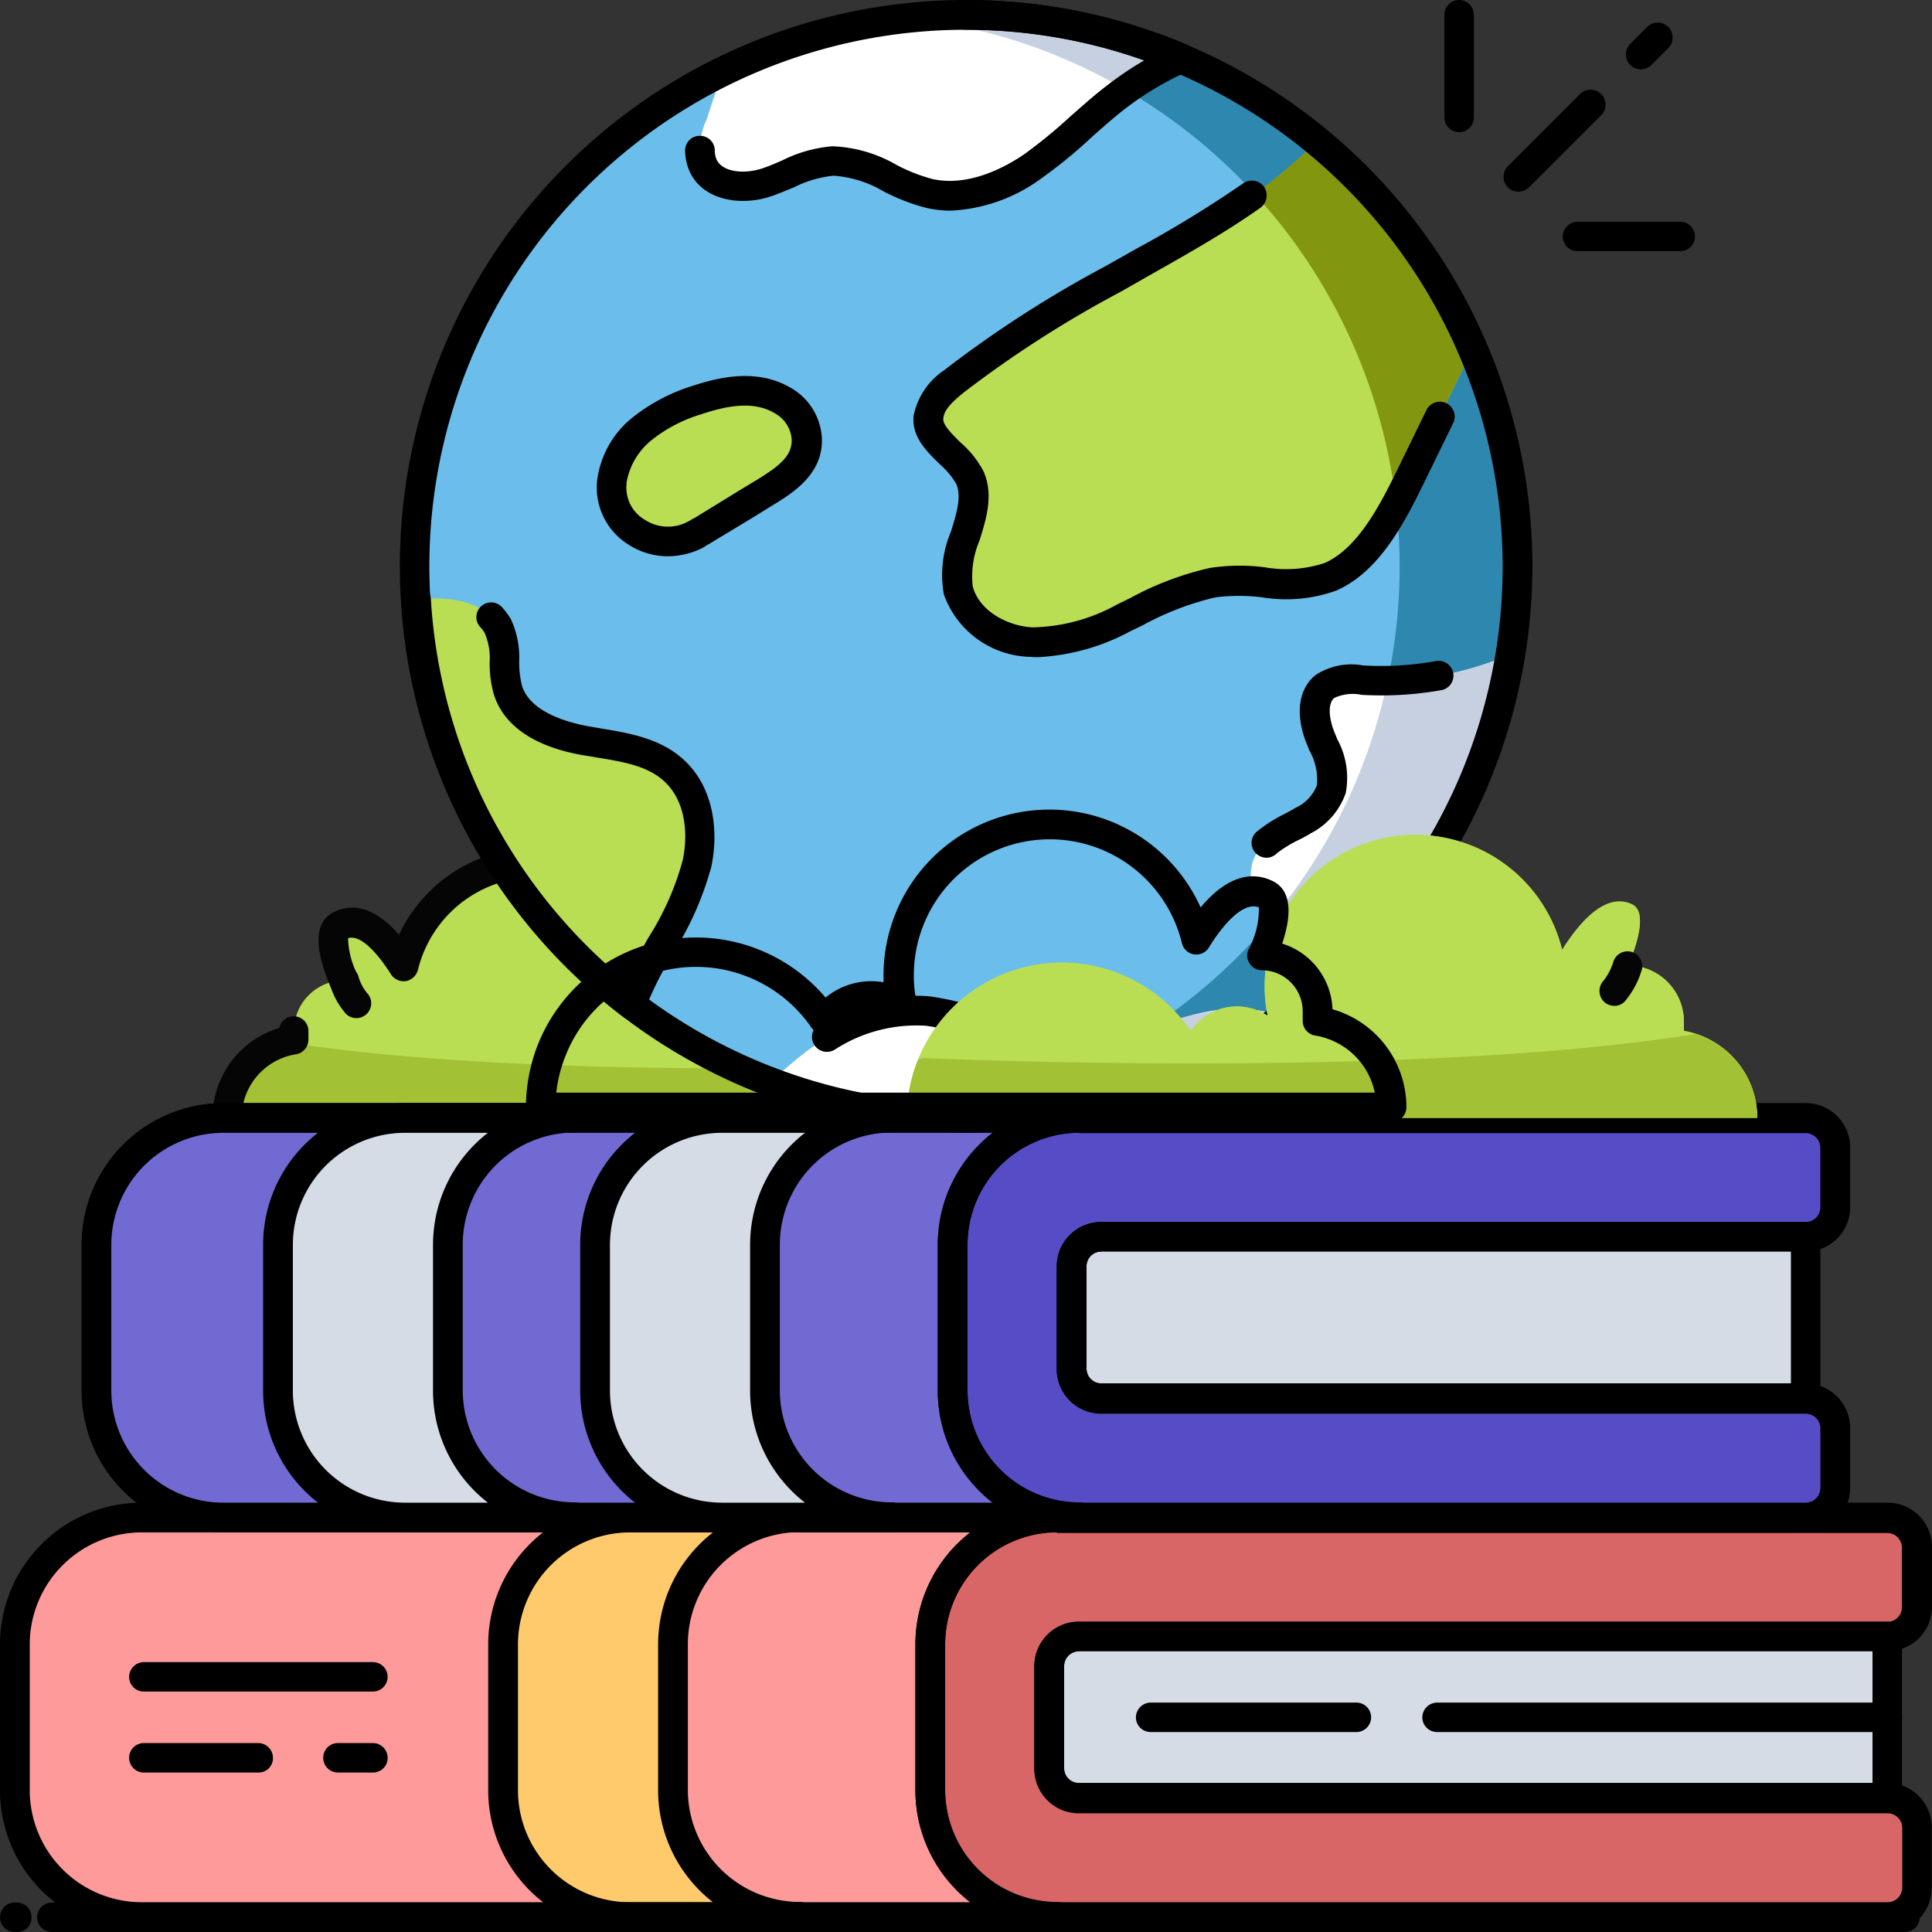 <svg id="dia-de-la-tierra" xmlns="http://www.w3.org/2000/svg" width="121.509" height="121.508" viewBox="0 0 121.509 121.508">
  <rect x="0" y="0" width="121.509" height="121.508" fill="#333333" stroke="none"/>
  <g id="Grupo_1161945" data-name="Grupo 1161945" transform="translate(0 0)">
    <g id="Grupo_1161882" data-name="Grupo 1161882" transform="translate(13.366 53.309)">
      <g id="Grupo_1161877" data-name="Grupo 1161877" transform="translate(0.926 0.926)">
        <path id="Trazado_1018505" data-name="Trazado 1018505" d="M8.91,45.686H57.244a8.808,8.808,0,0,0-16.066-5h-.116a3.167,3.167,0,0,0-4.32-.81,8.171,8.171,0,0,0,.174-1.7,8.57,8.57,0,0,0-16.9-2.025c-.984-1.562-2.469-3.317-3.992-2.565-.771.386-.386,1.929.251,3.472a3.165,3.165,0,0,0-3.163,3.163v.54a5,5,0,0,0-4.2,4.918Z" transform="translate(-8.91 -29.62)" fill="#b9dd53"/>
      </g>
      <g id="Grupo_1161878" data-name="Grupo 1161878" transform="translate(0.926 0.926)">
        <path id="Trazado_1018506" data-name="Trazado 1018506" d="M8.91,45.686H57.244a8.767,8.767,0,0,0-8.814-8.814,8.76,8.76,0,0,0-7.252,3.819h-.116A3.158,3.158,0,0,0,38.5,39.36a3.1,3.1,0,0,0-1.755.54,8.222,8.222,0,0,0,.174-1.717,8.57,8.57,0,0,0-16.9-2.025c-.964-1.562-2.488-3.317-3.992-2.565-.771.386-.386,1.929.251,3.452a3.169,3.169,0,0,0-3.163,3.182v.54c-.212.039-.424.1-.656.154A4.976,4.976,0,0,0,8.91,45.686Z" transform="translate(-8.91 -29.62)" fill="#b9dd53"/>
      </g>
      <g id="Grupo_1161879" data-name="Grupo 1161879" transform="translate(0.926 12.209)">
        <path id="Trazado_1018507" data-name="Trazado 1018507" d="M8.91,40.253H57.244a8.849,8.849,0,0,0-.617-3.279,2.741,2.741,0,0,1-.27-.135s-27.542,1.273-43.9-1.369A5.018,5.018,0,0,0,8.91,40.253Z" transform="translate(-8.91 -35.47)" fill="#a3c134"/>
      </g>
      <g id="Grupo_1161880" data-name="Grupo 1161880">
        <path id="Trazado_1018508" data-name="Trazado 1018508" d="M57.689,47.077H9.356a.926.926,0,0,1-.926-.926,5.891,5.891,0,0,1,4.2-5.67.926.926,0,0,1,1.832.193v.54a.933.933,0,0,1-.791.926,4.044,4.044,0,0,0-3.3,3.067H56.667a7.886,7.886,0,0,0-7.831-6.943,7.805,7.805,0,0,0-6.48,3.414.942.942,0,0,1-.771.405h-.116a.942.942,0,0,1-.771-.405,2.247,2.247,0,0,0-3.009-.559.932.932,0,0,1-1.042,0,.96.96,0,0,1-.386-.984,7.214,7.214,0,0,0,.154-1.5,7.641,7.641,0,0,0-15.063-1.813.98.98,0,0,1-.752.714.958.958,0,0,1-.945-.424c-.386-.617-1.7-2.584-2.7-2.276a5.361,5.361,0,0,0,.6,2.314.929.929,0,0,1-1.717.714c-.386-.945-1.562-3.8.212-4.667.964-.482,2.411-.54,4.108,1.427a9.514,9.514,0,0,1,18.13,4.031v.289a4.16,4.16,0,0,1,3.2.849,9.738,9.738,0,0,1,17.127,6.345.93.93,0,0,1-.926.945Z" transform="translate(-8.43 -29.14)" fill="#050505"/>
      </g>
      <g id="Grupo_1161881" data-name="Grupo 1161881" transform="translate(7.354 7.431)">
        <path id="Trazado_1018509" data-name="Trazado 1018509" d="M13.935,36.285a.915.915,0,0,1-.752-.386,4.713,4.713,0,0,1-.906-1.736.929.929,0,0,1,1.794-.482,2.86,2.86,0,0,0,.617,1.119.932.932,0,0,1-.212,1.312A.9.9,0,0,1,13.935,36.285Z" transform="translate(-12.243 -32.993)" fill="#050505"/>
      </g>
    </g>
    <g id="Grupo_1161911" data-name="Grupo 1161911" transform="translate(0 69.375)">
      <g id="Grupo_1161895" data-name="Grupo 1161895" transform="translate(0 25.131)">
        <g id="Grupo_1161883" data-name="Grupo 1161883" transform="translate(58.517 0.964)">
          <path id="Trazado_1018510" data-name="Trazado 1018510" d="M92.035,76.112H39.806a7.968,7.968,0,0,1-7.966-7.966V58.966A7.968,7.968,0,0,1,39.806,51h52.23a1.86,1.86,0,0,1,1.871,1.871v3.742a1.86,1.86,0,0,1-1.871,1.871H41.175A1.86,1.86,0,0,0,39.3,60.354V66.8a1.86,1.86,0,0,0,1.871,1.871H92.016a1.86,1.86,0,0,1,1.871,1.871v3.742a1.848,1.848,0,0,1-1.852,1.832Z" transform="translate(-31.84 -51)" fill="#d86666"/>
        </g>
        <g id="Grupo_1161884" data-name="Grupo 1161884" transform="translate(0.945 0.964)">
          <path id="Trazado_1018511" data-name="Trazado 1018511" d="M67.528,76.112H9.956A7.98,7.98,0,0,1,1.99,68.146V58.966A7.98,7.98,0,0,1,9.956,51H67.528a7.98,7.98,0,0,0-7.966,7.966v9.181A7.98,7.98,0,0,0,67.528,76.112Z" transform="translate(-1.99 -51)" fill="#ff9a9a"/>
        </g>
        <g id="Grupo_1161885" data-name="Grupo 1161885" transform="translate(65.981 8.409)">
          <path id="Trazado_1018512" data-name="Trazado 1018512" d="M88.441,54.86H37.581a1.86,1.86,0,0,0-1.871,1.871v6.442a1.86,1.86,0,0,0,1.871,1.871H88.422V54.86Z" transform="translate(-35.71 -54.86)" fill="#d5dce5"/>
        </g>
        <g id="Grupo_1161886" data-name="Grupo 1161886" transform="translate(31.65 0.926)">
          <path id="Trazado_1018513" data-name="Trazado 1018513" d="M36.561,50.98A7.98,7.98,0,0,0,28.6,58.946v9.181a7.98,7.98,0,0,0,7.966,7.966H25.876a7.98,7.98,0,0,1-7.966-7.966V58.946a7.98,7.98,0,0,1,7.966-7.966Z" transform="translate(-17.91 -50.98)" fill="#ffca6b"/>
        </g>
        <g id="Grupo_1161887" data-name="Grupo 1161887" transform="translate(57.572)">
          <path id="Trazado_1018514" data-name="Trazado 1018514" d="M92.49,77.5H40.261a8.914,8.914,0,0,1-8.911-8.911V59.411A8.914,8.914,0,0,1,40.261,50.5H92.49a2.8,2.8,0,0,1,2.8,2.8v3.742a2.8,2.8,0,0,1-2.8,2.8H41.63a.926.926,0,0,0-.926.926V67.2a.926.926,0,0,0,.926.926H92.471a2.8,2.8,0,0,1,2.8,2.8v3.742A2.779,2.779,0,0,1,92.49,77.5ZM40.261,52.371a7.054,7.054,0,0,0-7.04,7.04v9.181a7.054,7.054,0,0,0,7.04,7.04H92.49a.926.926,0,0,0,.926-.926V70.964a.926.926,0,0,0-.926-.926H41.63a2.8,2.8,0,0,1-2.8-2.8V60.8a2.8,2.8,0,0,1,2.8-2.8H92.471a.926.926,0,0,0,.926-.926V53.335a.926.926,0,0,0-.926-.926H40.261Z" transform="translate(-31.35 -50.5)"/>
        </g>
        <g id="Grupo_1161888" data-name="Grupo 1161888">
          <path id="Trazado_1018515" data-name="Trazado 1018515" d="M67.983,77.5H10.411A8.914,8.914,0,0,1,1.5,68.591V59.411A8.914,8.914,0,0,1,10.411,50.5H67.983a.926.926,0,1,1,0,1.852,7.054,7.054,0,0,0-7.04,7.04v9.181a7.054,7.054,0,0,0,7.04,7.04.945.945,0,0,1,0,1.89ZM10.411,52.371a7.054,7.054,0,0,0-7.04,7.04v9.181a7.054,7.054,0,0,0,7.04,7.04H62.525a8.911,8.911,0,0,1-3.452-7.04V59.411a8.911,8.911,0,0,1,3.452-7.04Z" transform="translate(-1.5 -50.5)"/>
        </g>
        <g id="Grupo_1161889" data-name="Grupo 1161889" transform="translate(65.056 7.483)">
          <path id="Trazado_1018516" data-name="Trazado 1018516" d="M88.887,66.415H38.027a2.8,2.8,0,0,1-2.8-2.8V57.177a2.8,2.8,0,0,1,2.8-2.8H88.868a.926.926,0,0,1,.926.926V65.489a.9.9,0,0,1-.907.926ZM38.027,56.251a.926.926,0,0,0-.926.926v6.442a.926.926,0,0,0,.926.926H87.942V56.232H38.027Z" transform="translate(-35.23 -54.38)"/>
        </g>
        <g id="Grupo_1161890" data-name="Grupo 1161890" transform="translate(30.705)">
          <path id="Trazado_1018517" data-name="Trazado 1018517" d="M37.016,77.5H26.331a8.914,8.914,0,0,1-8.911-8.911V59.411A8.914,8.914,0,0,1,26.331,50.5H37.016a.926.926,0,1,1,0,1.852,7.054,7.054,0,0,0-7.04,7.04v9.181a7.054,7.054,0,0,0,7.04,7.04.926.926,0,0,1,.926.926.947.947,0,0,1-.926.964ZM26.331,52.371a7.054,7.054,0,0,0-7.04,7.04v9.181a7.054,7.054,0,0,0,7.04,7.04h5.227a8.911,8.911,0,0,1-3.452-7.04V59.411a8.911,8.911,0,0,1,3.452-7.04Z" transform="translate(-17.42 -50.5)"/>
        </g>
        <g id="Grupo_1161894" data-name="Grupo 1161894" transform="translate(8.12 10.029)">
          <g id="Grupo_1161891" data-name="Grupo 1161891">
            <path id="Trazado_1018518" data-name="Trazado 1018518" d="M21.043,57.552H6.636a.926.926,0,0,1-.926-.926.939.939,0,0,1,.926-.926H21.043a.926.926,0,1,1,0,1.852Z" transform="translate(-5.71 -55.7)"/>
          </g>
          <g id="Grupo_1161892" data-name="Grupo 1161892" transform="translate(12.209 5.092)">
            <path id="Trazado_1018519" data-name="Trazado 1018519" d="M15.165,60.192h-2.2a.926.926,0,1,1,0-1.852h2.2a.926.926,0,0,1,.926.926A.914.914,0,0,1,15.165,60.192Z" transform="translate(-12.04 -58.34)"/>
          </g>
          <g id="Grupo_1161893" data-name="Grupo 1161893" transform="translate(0 5.092)">
            <path id="Trazado_1018520" data-name="Trazado 1018520" d="M13.83,60.192H6.636a.926.926,0,1,1,0-1.852H13.83a.926.926,0,0,1,.926.926A.9.9,0,0,1,13.83,60.192Z" transform="translate(-5.71 -58.34)"/>
          </g>
        </g>
      </g>
      <g id="Grupo_1161902" data-name="Grupo 1161902" transform="translate(5.13)">
        <g id="Grupo_1161896" data-name="Grupo 1161896" transform="translate(54.795 0.945)">
          <path id="Trazado_1018521" data-name="Trazado 1018521" d="M86.208,63.072H40.536a7.968,7.968,0,0,1-7.966-7.966V45.926a7.968,7.968,0,0,1,7.966-7.966H86.208a1.86,1.86,0,0,1,1.871,1.871v3.742a1.86,1.86,0,0,1-1.871,1.871H41.9a1.86,1.86,0,0,0-1.871,1.871v6.442A1.86,1.86,0,0,0,41.9,55.627h44.3A1.86,1.86,0,0,1,88.078,57.5v3.742a1.852,1.852,0,0,1-1.871,1.832Z" transform="translate(-32.57 -37.96)" fill="#564dc6"/>
        </g>
        <g id="Grupo_1161897" data-name="Grupo 1161897" transform="translate(0.945 0.945)">
          <path id="Trazado_1018522" data-name="Trazado 1018522" d="M66.465,63.072H12.616A7.98,7.98,0,0,1,4.65,55.106V45.926a7.98,7.98,0,0,1,7.966-7.966h53.85A7.98,7.98,0,0,0,58.5,45.926v9.181A7.956,7.956,0,0,0,66.465,63.072Z" transform="translate(-4.65 -37.96)" fill="#726ad3"/>
        </g>
        <g id="Grupo_1161898" data-name="Grupo 1161898" transform="translate(62.259 8.409)">
          <path id="Trazado_1018523" data-name="Trazado 1018523" d="M82.613,41.83h-44.3A1.86,1.86,0,0,0,36.44,43.7v6.442a1.86,1.86,0,0,0,1.871,1.871h44.3Z" transform="translate(-36.44 -41.83)" fill="#d5dce5"/>
        </g>
        <g id="Grupo_1161899" data-name="Grupo 1161899" transform="translate(53.85)">
          <path id="Trazado_1018524" data-name="Trazado 1018524" d="M86.663,64.472H40.991a8.914,8.914,0,0,1-8.911-8.911V46.381a8.914,8.914,0,0,1,8.911-8.911H86.663a2.8,2.8,0,0,1,2.8,2.8v3.742a2.8,2.8,0,0,1-2.8,2.8H42.36a.926.926,0,0,0-.926.926v6.442a.926.926,0,0,0,.926.926h44.3a2.8,2.8,0,0,1,2.8,2.8v3.742a2.807,2.807,0,0,1-2.8,2.835ZM40.991,39.341a7.054,7.054,0,0,0-7.04,7.04v9.181a7.054,7.054,0,0,0,7.04,7.04H86.663a.926.926,0,0,0,.926-.926V57.934a.926.926,0,0,0-.926-.926H42.36a2.8,2.8,0,0,1-2.8-2.8V47.75a2.8,2.8,0,0,1,2.8-2.8h44.3a.926.926,0,0,0,.926-.926V40.286a.926.926,0,0,0-.926-.926H40.991Z" transform="translate(-32.08 -37.47)"/>
        </g>
        <g id="Grupo_1161900" data-name="Grupo 1161900">
          <path id="Trazado_1018525" data-name="Trazado 1018525" d="M66.92,64.472H13.071A8.914,8.914,0,0,1,4.16,55.561V46.381a8.914,8.914,0,0,1,8.911-8.911H66.92a.926.926,0,0,1,.926.926.939.939,0,0,1-.926.926,7.054,7.054,0,0,0-7.04,7.04v9.181a7.054,7.054,0,0,0,7.04,7.04.945.945,0,0,1,0,1.89ZM13.071,39.341a7.054,7.054,0,0,0-7.04,7.04v9.181a7.054,7.054,0,0,0,7.04,7.04H61.462a8.911,8.911,0,0,1-3.452-7.04V46.381a8.911,8.911,0,0,1,3.452-7.04Z" transform="translate(-4.16 -37.47)"/>
        </g>
        <g id="Grupo_1161901" data-name="Grupo 1161901" transform="translate(61.333 7.483)">
          <path id="Trazado_1018526" data-name="Trazado 1018526" d="M83.059,53.385h-44.3a2.8,2.8,0,0,1-2.8-2.8V44.147a2.8,2.8,0,0,1,2.8-2.8h44.3a.926.926,0,0,1,.926.926V52.459a.914.914,0,0,1-.926.926ZM38.757,43.2a.926.926,0,0,0-.926.926v6.442a.926.926,0,0,0,.926.926H82.133V43.182H38.757Z" transform="translate(-35.96 -41.35)"/>
        </g>
      </g>
      <g id="Grupo_1161905" data-name="Grupo 1161905" transform="translate(36.491)">
        <g id="Grupo_1161903" data-name="Grupo 1161903" transform="translate(0.945 0.926)">
          <path id="Trazado_1018527" data-name="Trazado 1018527" d="M39.561,37.95A7.98,7.98,0,0,0,31.6,45.916V55.1a7.98,7.98,0,0,0,7.966,7.966H28.876A7.98,7.98,0,0,1,20.91,55.1V45.916a7.98,7.98,0,0,1,7.966-7.966Z" transform="translate(-20.91 -37.95)" fill="#d5dce5"/>
        </g>
        <g id="Grupo_1161904" data-name="Grupo 1161904">
          <path id="Trazado_1018528" data-name="Trazado 1018528" d="M40.016,64.472H29.331a8.914,8.914,0,0,1-8.911-8.911V46.381a8.914,8.914,0,0,1,8.911-8.911H40.016a.926.926,0,0,1,.926.926.939.939,0,0,1-.926.926,7.054,7.054,0,0,0-7.04,7.04v9.181a7.054,7.054,0,0,0,7.04,7.04.945.945,0,0,1,0,1.89ZM29.331,39.341a7.054,7.054,0,0,0-7.04,7.04v9.181a7.054,7.054,0,0,0,7.04,7.04h5.227a8.911,8.911,0,0,1-3.452-7.04V46.381a8.911,8.911,0,0,1,3.452-7.04Z" transform="translate(-20.42 -37.47)"/>
        </g>
      </g>
      <g id="Grupo_1161908" data-name="Grupo 1161908" transform="translate(16.548)">
        <g id="Grupo_1161906" data-name="Grupo 1161906" transform="translate(0.945 0.926)">
          <path id="Trazado_1018529" data-name="Trazado 1018529" d="M29.2,37.95a7.98,7.98,0,0,0-7.966,7.966V55.1A7.98,7.98,0,0,0,29.2,63.062H18.536A7.98,7.98,0,0,1,10.57,55.1V45.916a7.98,7.98,0,0,1,7.966-7.966Z" transform="translate(-10.57 -37.95)" fill="#d5dce5"/>
        </g>
        <g id="Grupo_1161907" data-name="Grupo 1161907">
          <path id="Trazado_1018530" data-name="Trazado 1018530" d="M29.656,64.472H18.991a8.914,8.914,0,0,1-8.911-8.911V46.381a8.914,8.914,0,0,1,8.911-8.911H29.676a.926.926,0,0,1,.926.926.939.939,0,0,1-.926.926,7.054,7.054,0,0,0-7.04,7.04v9.181a7.054,7.054,0,0,0,7.04,7.04.926.926,0,0,1,.926.926.951.951,0,0,1-.945.964ZM18.991,39.341a7.054,7.054,0,0,0-7.04,7.04v9.181a7.054,7.054,0,0,0,7.04,7.04h5.227a8.911,8.911,0,0,1-3.452-7.04V46.381a8.911,8.911,0,0,1,3.452-7.04Z" transform="translate(-10.08 -37.47)"/>
        </g>
      </g>
      <g id="Grupo_1161909" data-name="Grupo 1161909" transform="translate(71.44 37.706)">
        <path id="Trazado_1018531" data-name="Trazado 1018531" d="M52.407,58.872H39.466a.926.926,0,0,1-.926-.926.939.939,0,0,1,.926-.926H52.407a.926.926,0,1,1,0,1.852Z" transform="translate(-38.54 -57.02)"/>
      </g>
      <g id="Grupo_1161910" data-name="Grupo 1161910" transform="translate(89.454 37.706)">
        <path id="Trazado_1018532" data-name="Trazado 1018532" d="M77.139,58.872H48.806a.926.926,0,0,1-.926-.926.939.939,0,0,1,.926-.926H77.119a.926.926,0,0,1,.019,1.852Z" transform="translate(-47.88 -57.02)"/>
      </g>
    </g>
    <g id="Grupo_1161912" data-name="Grupo 1161912" transform="translate(2.334 119.657)">
      <path id="Trazado_1018533" data-name="Trazado 1018533" d="M120.188,65.392H3.636a.926.926,0,1,1,0-1.852H120.188a.926.926,0,1,1,0,1.852Z" transform="translate(-2.71 -63.54)"/>
    </g>
    <g id="Grupo_1161913" data-name="Grupo 1161913" transform="translate(0 119.657)">
      <path id="Trazado_1018534" data-name="Trazado 1018534" d="M2.58,65.392H2.426a.926.926,0,1,1,0-1.852h.135a.926.926,0,0,1,.926.926A.9.9,0,0,1,2.58,65.392Z" transform="translate(-1.5 -63.54)"/>
    </g>
    <g id="Grupo_1161933" data-name="Grupo 1161933" transform="translate(25.131)">
      <g id="Grupo_1161914" data-name="Grupo 1161914" transform="translate(0.945 0.945)">
        <ellipse id="Elipse_12799" data-name="Elipse 12799" cx="34.678" cy="34.678" rx="34.678" ry="34.678" fill="#6bbeeb"/>
      </g>
      <g id="Grupo_1161915" data-name="Grupo 1161915" transform="translate(31.92 0.945)">
        <path id="Trazado_1018535" data-name="Trazado 1018535" d="M69.461,36.668A34.678,34.678,0,0,1,34.783,71.346a33.523,33.523,0,0,1-3.7-.193,34.684,34.684,0,0,0,0-68.97,33.521,33.521,0,0,1,3.7-.193A34.678,34.678,0,0,1,69.461,36.668Z" transform="translate(-31.08 -1.99)" fill="#2e87af"/>
      </g>
      <g id="Grupo_1161916" data-name="Grupo 1161916" transform="translate(13.35 24.581)">
        <path id="Trazado_1018536" data-name="Trazado 1018536" d="M33.715,17.322c.039,1.62-1.35,2.546-2.584,3.3-1.369.829-2.7,1.639-4.05,2.469-.1.058-.212.116-.309.174a3.53,3.53,0,0,1-5.3-3.26v-.039a5.242,5.242,0,0,1,1.909-3.337,10.851,10.851,0,0,1,3.472-1.813c1.755-.579,3.7-.945,5.381.058A3,3,0,0,1,33.715,17.322Z" transform="translate(-21.452 -14.245)" fill="#b9dd53"/>
      </g>
      <g id="Grupo_1161917" data-name="Grupo 1161917" transform="translate(18.893 0.945)">
        <path id="Trazado_1018537" data-name="Trazado 1018537" d="M54.557,4.71a19.324,19.324,0,0,0-3.935,2.353C48.79,8.471,47.189,10.168,45.3,11.5c-1.909,1.312-4.262,2.237-6.519,1.736-2.1-.463-3.915-2.1-6.056-2.044-1.485.058-2.816.906-4.224,1.35s-3.3.289-3.954-1.041a3.892,3.892,0,0,1,.193-2.932c.328-1,.656-2.006,1-3.009A34.752,34.752,0,0,1,54.557,4.71Z" transform="translate(-24.325 -1.99)" fill="#fff"/>
      </g>
      <g id="Grupo_1161918" data-name="Grupo 1161918" transform="translate(31.94 0.945)">
        <path id="Trazado_1018538" data-name="Trazado 1018538" d="M48.275,4.709A19.788,19.788,0,0,0,44.822,6.7,34.183,34.183,0,0,0,31.09,2.183a33.172,33.172,0,0,1,3.684-.193A34.583,34.583,0,0,1,48.275,4.709Z" transform="translate(-31.09 -1.99)" fill="#c6d0e0"/>
      </g>
      <g id="Grupo_1161919" data-name="Grupo 1161919" transform="translate(53.514 41.159)">
        <path id="Trazado_1018539" data-name="Trazado 1018539" d="M58.62,22.84a34.493,34.493,0,0,1-8.853,18.072A13.8,13.8,0,0,0,45.524,39a10,10,0,0,1-1.871-.559,2.3,2.3,0,0,1-1.312-1.369,2.461,2.461,0,0,1,.926-2.392,12.693,12.693,0,0,1,2.314-1.389,3.57,3.57,0,0,0,1.755-1.967c.309-1.1-.289-2.218-.714-3.279-.405-1.061-.579-2.449.309-3.163a3.374,3.374,0,0,1,2.353-.386A20.9,20.9,0,0,0,58.62,22.84Z" transform="translate(-42.276 -22.84)" fill="#fff"/>
      </g>
      <g id="Grupo_1161920" data-name="Grupo 1161920" transform="translate(55.508 41.178)">
        <path id="Trazado_1018540" data-name="Trazado 1018540" d="M57.66,22.85a34.493,34.493,0,0,1-8.853,18.072,13.8,13.8,0,0,0-4.243-1.909c-.405-.1-.829-.193-1.254-.328a34.438,34.438,0,0,0,6.616-14.157A21.737,21.737,0,0,0,57.66,22.85Z" transform="translate(-43.31 -22.85)" fill="#c6d0e0"/>
      </g>
      <g id="Grupo_1161921" data-name="Grupo 1161921" transform="translate(33.264 8.872)">
        <path id="Trazado_1018541" data-name="Trazado 1018541" d="M66,19.157c-1.177,2.411-2.353,4.841-3.51,7.252-1.254,2.584-2.8,5.96-5.439,7.117-2.314,1-4.918-.1-7.406.366a22.863,22.863,0,0,0-5.593,2.218,12.043,12.043,0,0,1-5.767,1.524c-2.006-.116-4.089-1.312-4.61-3.26-.636-2.314,1.678-4.918.714-7.117-.579-1.312-2.739-2.334-2.6-3.761a3.608,3.608,0,0,1,1.582-2.237,77.957,77.957,0,0,1,10.82-6.9C48.524,11.886,52.825,9.63,56.2,6.1A34.406,34.406,0,0,1,66,19.157Z" transform="translate(-31.777 -6.1)" fill="#b9dd53"/>
      </g>
      <g id="Grupo_1161922" data-name="Grupo 1161922" transform="translate(53.773 8.853)">
        <path id="Trazado_1018542" data-name="Trazado 1018542" d="M56.123,19.167c-1.177,2.411-2.353,4.841-3.51,7.252-.405.81-.81,1.7-1.292,2.565A34.665,34.665,0,0,0,42.41,9.427a27.823,27.823,0,0,0,3.9-3.337,34.469,34.469,0,0,1,9.817,13.077Z" transform="translate(-42.41 -6.09)" fill="#83960f"/>
      </g>
      <g id="Grupo_1161923" data-name="Grupo 1161923" transform="translate(1.022 37.648)">
        <path id="Trazado_1018543" data-name="Trazado 1018543" d="M32.746,37.7a22.4,22.4,0,0,1-2.623,5.748,21.785,21.785,0,0,0-1.485,3.105,34.582,34.582,0,0,1-13.578-25.5c.386-.019.791-.039,1.157-.039,1.524-.019,3.279.386,4.012,1.736.656,1.215.212,2.739.636,4.031.617,1.909,2.8,2.8,4.783,3.144,1.987.366,4.147.521,5.632,1.871a6.262,6.262,0,0,1,1.466,5.9Z" transform="translate(-15.06 -21.02)" fill="#b9dd53"/>
      </g>
      <g id="Grupo_1161924" data-name="Grupo 1161924" transform="translate(23.337 63.439)">
        <path id="Trazado_1018544" data-name="Trazado 1018544" d="M58.917,34.928a34.56,34.56,0,0,1-20,6.345A34.635,34.635,0,0,1,26.63,39.036a21.862,21.862,0,0,1,2.912-2.43,10.663,10.663,0,0,1,6.982-2.044,27.81,27.81,0,0,1,4.436,1.157,17.483,17.483,0,0,0,8.7.077c1.967-.482,3.857-1.312,5.883-1.389A8.373,8.373,0,0,1,58.917,34.928Z" transform="translate(-26.63 -34.392)" fill="#fff"/>
      </g>
      <g id="Grupo_1161925" data-name="Grupo 1161925" transform="translate(31.882 63.439)">
        <path id="Trazado_1018545" data-name="Trazado 1018545" d="M54.783,34.928a34.56,34.56,0,0,1-20,6.345,34.122,34.122,0,0,1-3.722-.193,34.561,34.561,0,0,0,15.43-5.535,21.222,21.222,0,0,1,4.957-1.138,8.24,8.24,0,0,1,3.337.521Z" transform="translate(-31.06 -34.392)" fill="#c6d0e0"/>
      </g>
      <g id="Grupo_1161926" data-name="Grupo 1161926" transform="translate(0 0)">
        <path id="Trazado_1018546" data-name="Trazado 1018546" d="M50.153,72.727a35.614,35.614,0,1,1,35.623-35.6A35.662,35.662,0,0,1,50.153,72.727Zm0-69.356A33.752,33.752,0,1,0,83.906,37.123,33.789,33.789,0,0,0,50.153,3.371Z" transform="translate(-14.53 -1.5)"/>
      </g>
      <g id="Grupo_1161927" data-name="Grupo 1161927" transform="translate(0.094 36.778)">
        <path id="Trazado_1018547" data-name="Trazado 1018547" d="M29.085,47.92a.824.824,0,0,1-.559-.193A35.534,35.534,0,0,1,14.581,21.555a.919.919,0,0,1,.887-.984.931.931,0,0,1,.984.887A33.687,33.687,0,0,0,28.7,45.49c.328-.733.714-1.447,1.061-2.064l.366-.656a17.477,17.477,0,0,0,2.16-4.86c.347-1.582.231-3.722-1.177-5-1.061-.964-2.6-1.215-4.262-1.485-.309-.058-.617-.1-.926-.154-2.99-.54-4.88-1.852-5.5-3.78a6.984,6.984,0,0,1-.27-2.064,4.022,4.022,0,0,0-.309-1.813,1.444,1.444,0,0,0-.251-.347A.928.928,0,1,1,20.946,22a4.771,4.771,0,0,1,.54.733,5.725,5.725,0,0,1,.521,2.642,6.29,6.29,0,0,0,.174,1.543c.521,1.639,2.777,2.276,4.05,2.527.289.058.6.1.887.154,1.755.289,3.742.617,5.208,1.948,2.006,1.813,2.218,4.687,1.755,6.789A19.747,19.747,0,0,1,31.708,43.7l-.366.636a21.175,21.175,0,0,0-1.427,2.97.886.886,0,0,1-.617.579c-.039.039-.135.039-.212.039Z" transform="translate(-14.579 -20.569)"/>
      </g>
      <g id="Grupo_1161928" data-name="Grupo 1161928" transform="translate(25.942 62.609)">
        <path id="Trazado_1018548" data-name="Trazado 1018548" d="M44.239,37.623a18.993,18.993,0,0,1-4.764-.617c-.463-.135-.945-.27-1.408-.424a16.652,16.652,0,0,0-2.893-.714,9.444,9.444,0,0,0-5.767,1.5.939.939,0,1,1-.984-1.6,11.1,11.1,0,0,1,6.924-1.755,17.283,17.283,0,0,1,3.24.771l1.331.405a16.541,16.541,0,0,0,8.236.077.936.936,0,1,1,.463,1.813A17.453,17.453,0,0,1,44.239,37.623Z" transform="translate(-27.98 -33.962)"/>
      </g>
      <g id="Grupo_1161929" data-name="Grupo 1161929" transform="translate(17.956)">
        <path id="Trazado_1018549" data-name="Trazado 1018549" d="M40.543,14.75a6.969,6.969,0,0,1-1.524-.174,12.64,12.64,0,0,1-2.7-1.042,7.181,7.181,0,0,0-3.144-.984,7.127,7.127,0,0,0-2.488.733c-.482.193-.964.405-1.485.579-1.832.6-4.185.27-5.053-1.524a3.463,3.463,0,0,1-.309-1.35.918.918,0,0,1,.926-.945.93.93,0,0,1,.945.926,1.409,1.409,0,0,0,.116.579c.386.791,1.736.906,2.816.559.424-.135.868-.328,1.312-.521A8.578,8.578,0,0,1,33.1,10.7a8.659,8.659,0,0,1,4.012,1.157,10.7,10.7,0,0,0,2.3.906c2.3.5,4.61-.771,5.786-1.582A32.474,32.474,0,0,0,48.084,8.81c.771-.675,1.562-1.389,2.411-2.025A21.165,21.165,0,0,1,52.713,5.3,32.913,32.913,0,0,0,41.507,3.371a.926.926,0,0,1-.926-.926.943.943,0,0,1,.926-.945A35.556,35.556,0,0,1,55.375,4.3a.932.932,0,0,1,.019,1.717A19.552,19.552,0,0,0,51.633,8.25c-.791.6-1.562,1.292-2.3,1.948a29.912,29.912,0,0,1-3.067,2.507,10.427,10.427,0,0,1-5.728,2.044Z" transform="translate(-23.84 -1.5)"/>
      </g>
      <g id="Grupo_1161930" data-name="Grupo 1161930" transform="translate(53.582 41.567)">
        <path id="Trazado_1018550" data-name="Trazado 1018550" d="M43.254,35.431a.956.956,0,0,1-.714-.328.922.922,0,0,1,.1-1.312,9.234,9.234,0,0,1,1.755-1.119c.231-.116.463-.251.694-.386a2.6,2.6,0,0,0,1.331-1.408,3.7,3.7,0,0,0-.463-2.179c-.077-.174-.135-.347-.212-.521-.694-1.794-.482-3.375.6-4.243a4.1,4.1,0,0,1,2.97-.6,19.174,19.174,0,0,0,4.571-.27.931.931,0,1,1,.328,1.832,21.64,21.64,0,0,1-4.976.289,2.75,2.75,0,0,0-1.717.193c-.444.347-.328,1.312-.019,2.1.058.154.135.309.193.482a5.061,5.061,0,0,1,.54,3.395,4.492,4.492,0,0,1-2.179,2.527c-.251.154-.5.289-.771.424a7.6,7.6,0,0,0-1.408.868A.909.909,0,0,1,43.254,35.431Z" transform="translate(-42.311 -23.052)"/>
      </g>
      <g id="Grupo_1161931" data-name="Grupo 1161931" transform="translate(32.315 11.358)">
        <path id="Trazado_1018551" data-name="Trazado 1018551" d="M39.106,37.363a3.125,3.125,0,0,1-.424-.019A5.909,5.909,0,0,1,33.2,33.409a6.956,6.956,0,0,1,.444-3.935c.347-1.138.694-2.2.328-3.028a5.2,5.2,0,0,0-1.042-1.234C32.1,24.4,31.179,23.5,31.295,22.2A4.517,4.517,0,0,1,33.2,19.33a72.052,72.052,0,0,1,10.164-6.558l1.948-1.1a73.07,73.07,0,0,0,6.712-4.108.949.949,0,0,1,1.312.212.968.968,0,0,1-.212,1.312c-2.179,1.543-4.571,2.893-6.886,4.2l-1.929,1.1A70.165,70.165,0,0,0,34.4,20.757c-.579.482-1.2,1.022-1.234,1.6-.039.405.54.964,1.08,1.5a6.255,6.255,0,0,1,1.447,1.813c.656,1.466.174,3.009-.251,4.359a5.751,5.751,0,0,0-.424,2.893c.424,1.562,2.218,2.488,3.761,2.565A11.373,11.373,0,0,0,44.1,34.046l.829-.405a19.5,19.5,0,0,1,5-1.89,12.339,12.339,0,0,1,3.472-.039,7.757,7.757,0,0,0,3.742-.27c2.2-.964,3.626-3.915,4.783-6.288L63.562,21.8a.936.936,0,0,1,1.678.829L63.6,25.984c-1.292,2.662-2.893,5.96-5.728,7.194a9.312,9.312,0,0,1-4.629.424,11.766,11.766,0,0,0-2.97,0,18.234,18.234,0,0,0-4.532,1.736l-.829.405a13.7,13.7,0,0,1-5.805,1.62Z" transform="translate(-31.285 -7.389)"/>
      </g>
      <g id="Grupo_1161932" data-name="Grupo 1161932" transform="translate(12.401 23.648)">
        <path id="Trazado_1018552" data-name="Trazado 1018552" d="M25.435,25.1a4.59,4.59,0,0,1-2.507-.752,4.225,4.225,0,0,1-1.948-3.992,6.037,6.037,0,0,1,2.237-3.992A11.559,11.559,0,0,1,27,14.376c1.639-.54,4.05-1.119,6.172.135a3.877,3.877,0,0,1,1.948,3.221c.058,2.237-1.89,3.414-3.047,4.127l-1.119.694c-.984.6-1.948,1.177-2.932,1.774a1.865,1.865,0,0,0-.231.135l-.116.077a4.866,4.866,0,0,1-2.237.559Zm-2.6-4.629v.058a2.334,2.334,0,0,0,1.119,2.257,2.659,2.659,0,0,0,2.8.1l.1-.058c.1-.058.174-.1.251-.135.906-.559,1.89-1.157,2.854-1.755l1.119-.675c1.408-.868,2.16-1.5,2.141-2.488v-.019a2.038,2.038,0,0,0-1.042-1.639c-1.119-.675-2.546-.656-4.61.039a9.294,9.294,0,0,0-3.163,1.639A4.385,4.385,0,0,0,22.831,20.471Z" transform="translate(-20.959 -13.761)"/>
      </g>
    </g>
    <g id="Grupo_1161939" data-name="Grupo 1161939" transform="translate(90.843 0)">
      <g id="Grupo_1161934" data-name="Grupo 1161934" transform="translate(3.718 5.608)">
        <path id="Trazado_1018553" data-name="Trazado 1018553" d="M51.458,10.854a.952.952,0,0,1-.656-.27.943.943,0,0,1,0-1.331l4.571-4.571A.941.941,0,0,1,56.7,6.013l-4.571,4.571A1,1,0,0,1,51.458,10.854Z" transform="translate(-50.527 -4.407)"/>
      </g>
      <g id="Grupo_1161937" data-name="Grupo 1161937">
        <g id="Grupo_1161935" data-name="Grupo 1161935" transform="translate(7.445 13.945)">
          <path id="Trazado_1018554" data-name="Trazado 1018554" d="M59.847,10.582H53.386a.926.926,0,0,1-.926-.926.939.939,0,0,1,.926-.926h6.461a.926.926,0,1,1,0,1.852Z" transform="translate(-52.46 -8.73)"/>
        </g>
        <g id="Grupo_1161936" data-name="Grupo 1161936">
          <path id="Trazado_1018555" data-name="Trazado 1018555" d="M49.526,9.813a.926.926,0,0,1-.926-.926V2.426a.926.926,0,0,1,1.852,0V8.887A.926.926,0,0,1,49.526,9.813Z" transform="translate(-48.6 -1.5)"/>
        </g>
      </g>
      <g id="Grupo_1161938" data-name="Grupo 1161938" transform="translate(11.413 1.422)">
        <path id="Trazado_1018556" data-name="Trazado 1018556" d="M55.448,5.174a.952.952,0,0,1-.656-.27.943.943,0,0,1,0-1.331l1.061-1.061a.941.941,0,0,1,1.331,1.331L56.123,4.9A1,1,0,0,1,55.448,5.174Z" transform="translate(-54.517 -2.237)"/>
      </g>
    </g>
    <g id="Grupo_1161944" data-name="Grupo 1161944" transform="translate(57.032 52.499)">
      <g id="Grupo_1161940" data-name="Grupo 1161940">
        <path id="Trazado_1018557" data-name="Trazado 1018557" d="M84.553,46.522H31.07a9.763,9.763,0,0,1,17.8-5.535h.135a3.444,3.444,0,0,1,2.835-1.466,3.492,3.492,0,0,1,1.929.579,8.607,8.607,0,0,1-.193-1.89,9.491,9.491,0,0,1,18.709-2.257c1.08-1.717,2.739-3.665,4.417-2.854.849.424.444,2.122-.27,3.838a3.523,3.523,0,0,1,3.51,3.51v.6a5.571,5.571,0,0,1,4.61,5.478Z" transform="translate(-31.07 -28.72)" fill="#b9dd53"/>
      </g>
      <g id="Grupo_1161941" data-name="Grupo 1161941" transform="translate(0 0.019)">
        <path id="Trazado_1018558" data-name="Trazado 1018558" d="M84.553,46.513H31.07a9.862,9.862,0,0,1,.694-3.626,9.751,9.751,0,0,1,17.088-1.909h.135a3.474,3.474,0,0,1,4.783-.868,8.607,8.607,0,0,1-.193-1.89,9.491,9.491,0,0,1,18.709-2.257c1.08-1.717,2.739-3.665,4.417-2.835.849.424.444,2.122-.27,3.838a3.511,3.511,0,0,1,3.51,3.51v.6a4.284,4.284,0,0,1,.714.174,5.486,5.486,0,0,1,3.9,5.265Z" transform="translate(-31.07 -28.73)" fill="#b9dd53"/>
      </g>
      <g id="Grupo_1161942" data-name="Grupo 1161942" transform="translate(0 12.537)">
        <path id="Trazado_1018559" data-name="Trazado 1018559" d="M84.553,40.485H31.07a9.862,9.862,0,0,1,.694-3.626c.193-.1.289-.135.289-.135s30.474,1.408,48.584-1.5A5.48,5.48,0,0,1,84.553,40.485Z" transform="translate(-31.07 -35.22)" fill="#a3c134"/>
      </g>
      <g id="Grupo_1161943" data-name="Grupo 1161943" transform="translate(43.571 7.315)">
        <path id="Trazado_1018560" data-name="Trazado 1018560" d="M54.6,35.96a1,1,0,0,1-.559-.174.949.949,0,0,1-.212-1.312,3.675,3.675,0,0,0,.694-1.273.929.929,0,0,1,1.794.482,5.4,5.4,0,0,1-.984,1.89A.881.881,0,0,1,54.6,35.96Z" transform="translate(-53.661 -32.513)" fill="#050505"/>
      </g>
    </g>
  </g>
  <g id="Grupo_1161946" data-name="Grupo 1161946" transform="translate(33.077 50.918)">
    <path id="Trazado_1018561" data-name="Trazado 1018561" d="M73.078,47.573h-53.5a.926.926,0,0,1-.926-.926,10.769,10.769,0,0,1,.752-3.973,10.694,10.694,0,0,1,18.091-2.951,4.517,4.517,0,0,1,3.645-.964v-.444a10.43,10.43,0,0,1,19.943-4.262c1.871-2.237,3.472-2.179,4.532-1.659,1.408.694,1.042,2.584.6,3.935a4.5,4.5,0,0,1,3.163,4.127c.019,0,.039.019.058.019a6.411,6.411,0,0,1,4.59,6.172.969.969,0,0,1-.945.926ZM20.559,45.7H72.037a4.565,4.565,0,0,0-3.163-3.452,3.139,3.139,0,0,0-.579-.135.933.933,0,0,1-.791-.926v-.6a2.581,2.581,0,0,0-2.565-2.584.913.913,0,0,1-.771-.424.877.877,0,0,1-.077-.868,5.363,5.363,0,0,0,.656-2.662c-1.138-.444-2.584,1.6-3.144,2.527a.931.931,0,0,1-1.7-.289,8.551,8.551,0,0,0-16.857,2.025,7.6,7.6,0,0,0,.174,1.678.94.94,0,0,1-.386.984.963.963,0,0,1-1.061,0,2.627,2.627,0,0,0-3.491.636.942.942,0,0,1-.771.405h-.135a.942.942,0,0,1-.771-.405,8.812,8.812,0,0,0-15.449,1.736,8.977,8.977,0,0,0-.6,2.353Z" transform="translate(-18.65 -27.9)"/>
  </g>
</svg>
